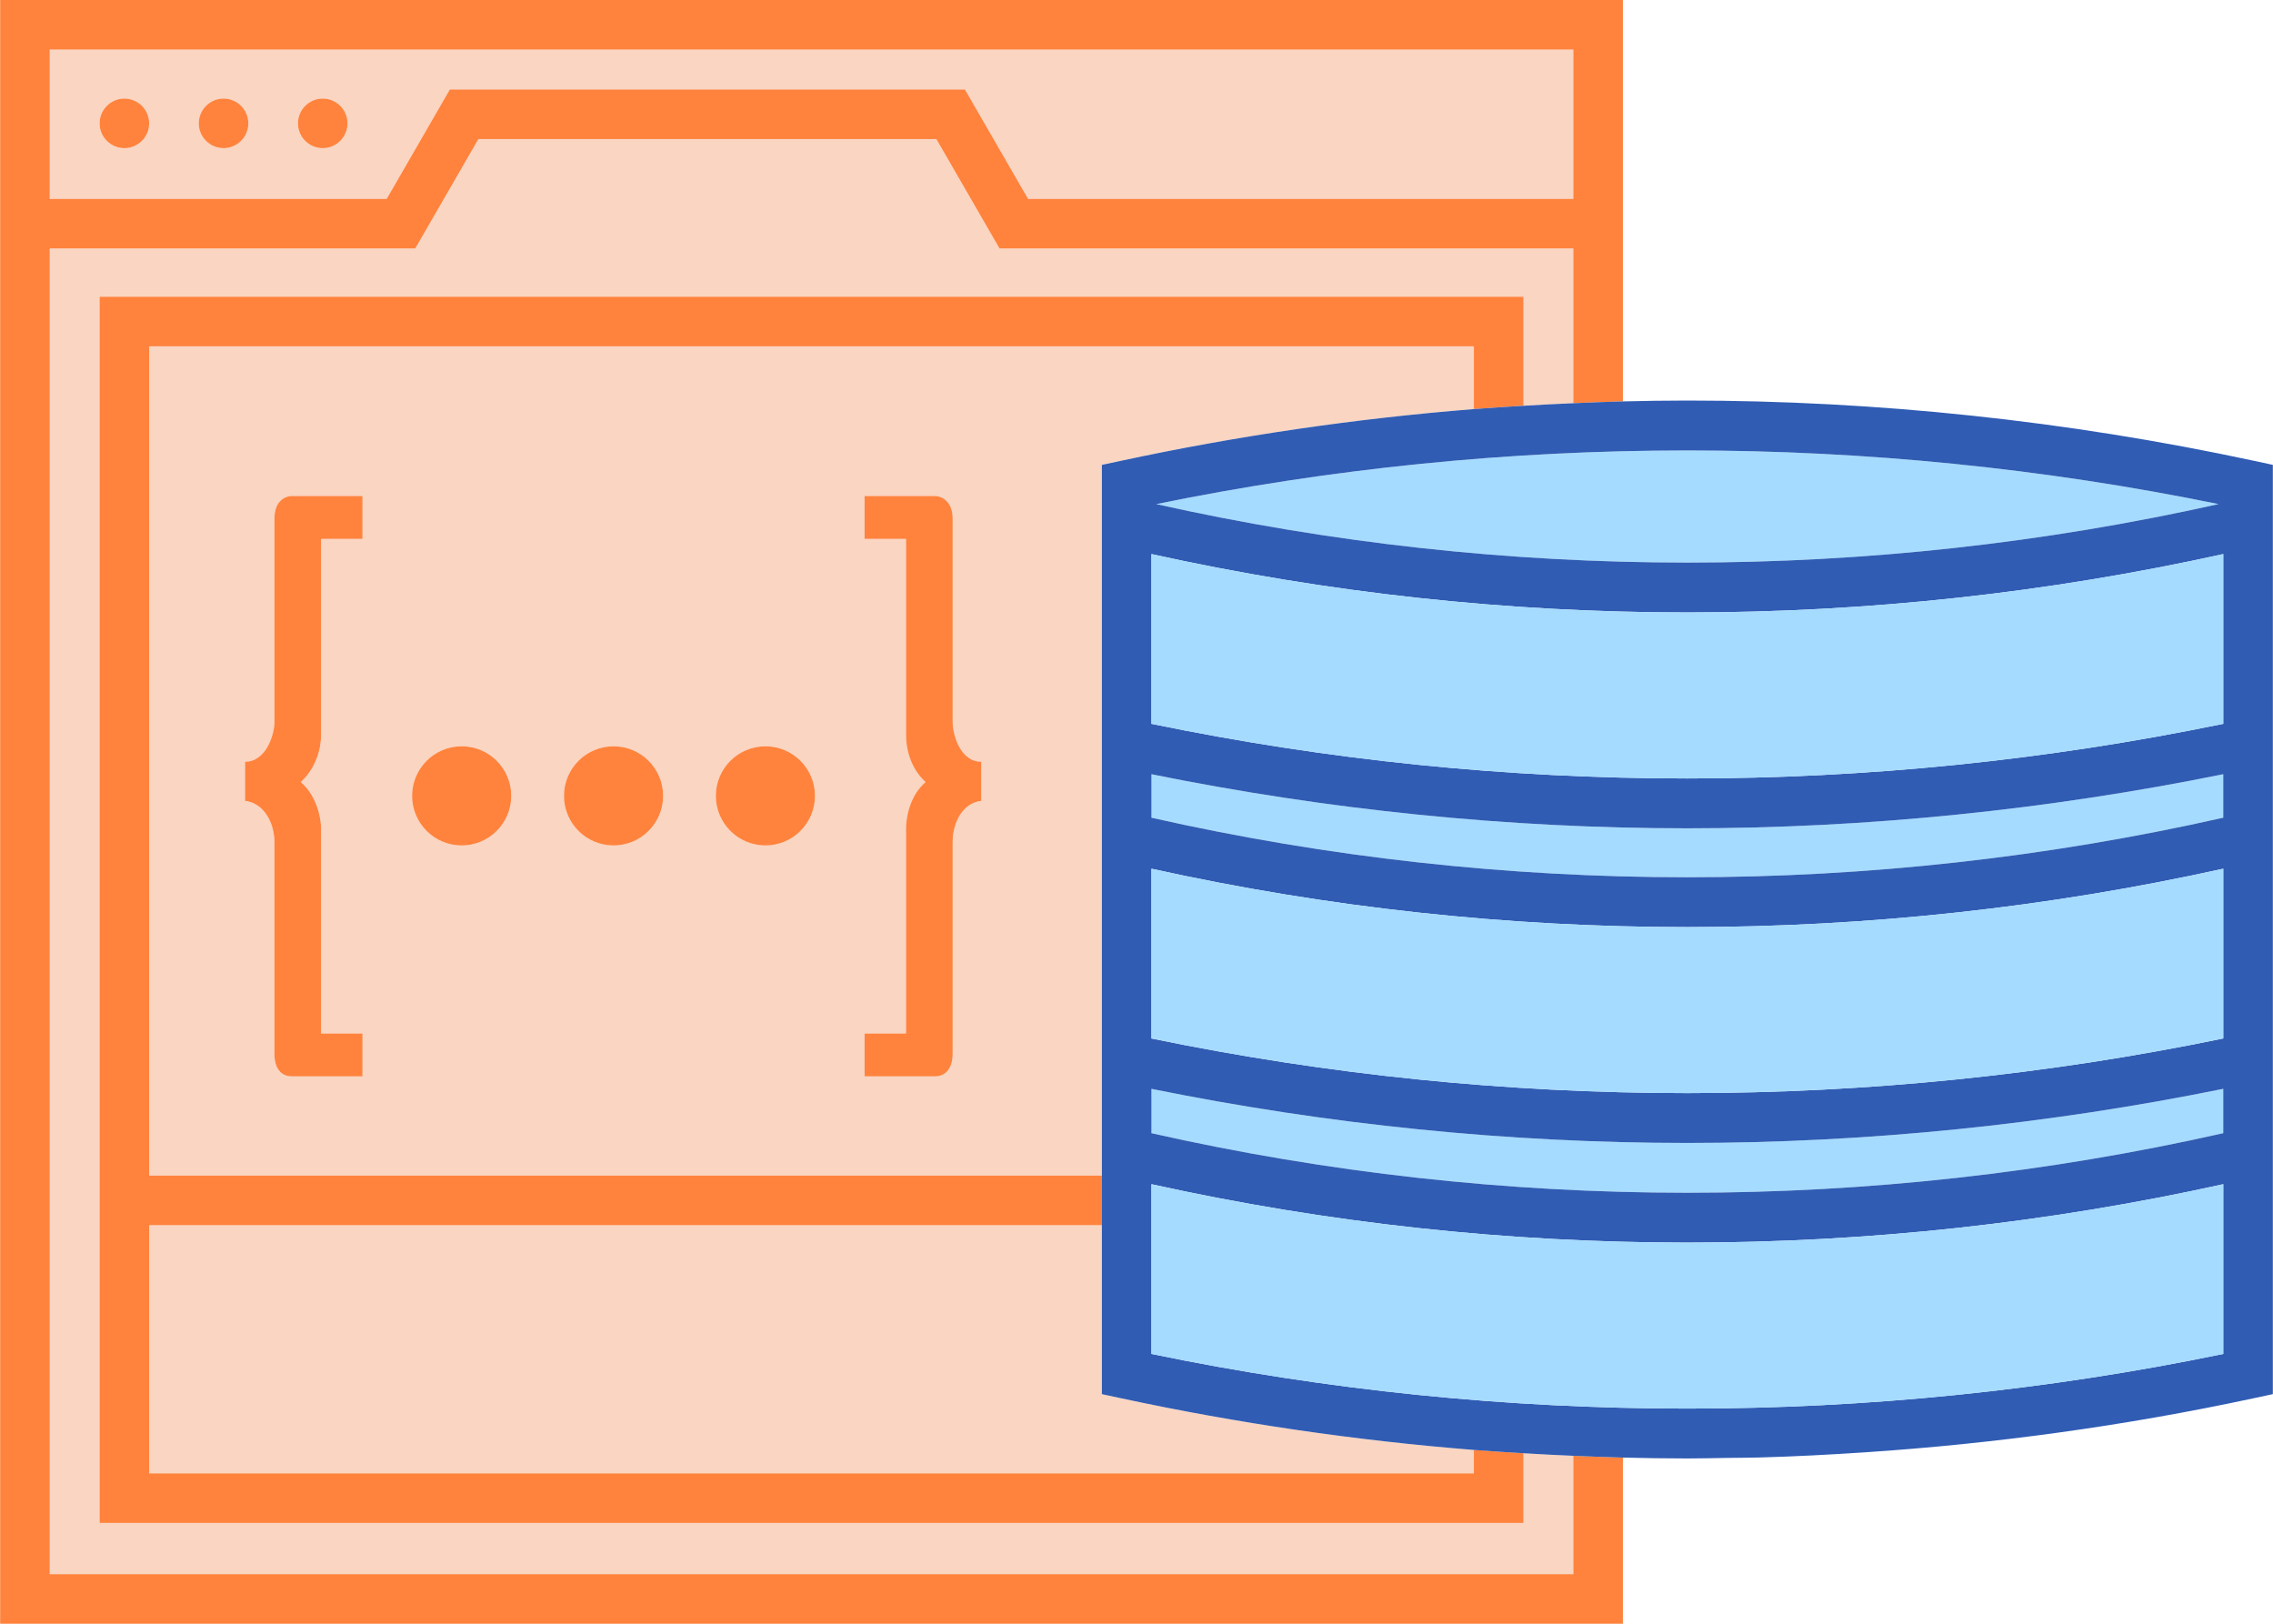 <svg xmlns="http://www.w3.org/2000/svg" xmlns:xlink="http://www.w3.org/1999/xlink" id="Layer_1" x="0" y="0" version="1.1" viewBox="0 0 224 160" xml:space="preserve" style="enable-background:new 0 0 224 160"><g><path style="fill:#f9d5c2" d="M98.497,24.484l-6.225-10.782H47.15l-6.225,10.782H4.902v130.629h150.145v-11.664 c-1.638-0.07-3.275-0.152-4.913-0.252v6.871H9.814V29.24h140.319v10.744c1.637-0.1,3.275-0.183,4.913-0.253V24.484H98.497z"/><path style="fill:#f9d5c2" d="M4.902,19.597h33.202l6.225-10.782h50.765l6.225,10.782h53.728V4.887H4.902V19.597z M31.805,9.713 c1.35,0,2.443,1.094,2.443,2.443c0,1.349-1.094,2.443-2.443,2.443c-1.349,0-2.443-1.094-2.443-2.443 C29.362,10.807,30.456,9.713,31.805,9.713z M22.031,9.713c1.35,0,2.443,1.094,2.443,2.443c0,1.349-1.094,2.443-2.443,2.443 c-1.349,0-2.443-1.094-2.443-2.443C19.588,10.807,20.682,9.713,22.031,9.713z M12.258,9.713c1.35,0,2.443,1.094,2.443,2.443 c0,1.349-1.094,2.443-2.443,2.443c-1.349,0-2.443-1.094-2.443-2.443C9.814,10.807,10.908,9.713,12.258,9.713z"/><path style="fill:#ff833d" d="M155.046,143.449v11.664H4.902V24.484h36.023l6.225-10.782h45.122l6.225,10.782h56.549v15.248 c1.629-0.069,3.258-0.138,4.887-0.178V0H0.015v160h159.918v-16.374c-0.774-0.019-1.548-0.05-2.322-0.075 C156.756,143.523,155.901,143.485,155.046,143.449z M155.046,19.597h-53.728L95.094,8.815H44.329l-6.225,10.782H4.902V4.887 h150.145V19.597z M2.458,22.041L2.458,22.041L2.458,22.041z"/><path style="fill:#f9d5c2" d="M14.701,145.181h130.546v-2.309c-11.663-0.929-23.282-2.628-34.729-5.084l-1.931-0.414v-16.646 l-93.886,0V145.181z"/><path style="fill:#f9d5c2" d="M14.701,34.127v81.714l93.886,0v-5.295v-4.261V79.458v-4.176v-2.648V50.917v-2.463v-2.646 l1.931-0.414c11.448-2.456,23.067-4.155,34.729-5.085v-6.182H14.701z M35.723,53.101h-4.08v19.361c0,1.187-0.445,3.19-2.003,4.599 c1.558,1.336,2.003,3.487,2.003,4.599v20.177h4.08v4.228H28.75c-0.816,0-1.706-0.519-1.706-2.225V82.996 c0-1.929-1.039-3.858-2.894-4.08v-3.857c2.077,0,2.894-2.671,2.894-3.931V51.098c0-1.854,1.186-2.225,1.706-2.225h6.973V53.101z M45.497,83.31c-2.699,0-4.887-2.188-4.887-4.887s2.188-4.887,4.887-4.887s4.887,2.188,4.887,4.887S48.196,83.31,45.497,83.31z M60.464,83.31c-2.699,0-4.887-2.188-4.887-4.887s2.188-4.887,4.887-4.887s4.887,2.188,4.887,4.887S63.163,83.31,60.464,83.31z M75.43,83.31c-2.699,0-4.887-2.188-4.887-4.887s2.188-4.887,4.887-4.887c2.699,0,4.887,2.188,4.887,4.887 S78.129,83.31,75.43,83.31z M96.702,78.915c-1.855,0.223-2.819,2.152-2.819,4.08v20.845c0,1.706-0.964,2.225-1.705,2.225h-6.974 v-4.228h4.08V81.66c0-1.112,0.371-3.264,1.929-4.599c-1.558-1.409-1.929-3.412-1.929-4.599V53.101h-4.08v-4.228h6.974 c0.445,0,1.705,0.371,1.705,2.225v20.029c0,1.261,0.742,3.931,2.819,3.931V78.915z"/><path style="fill:#ff833d" d="M9.814,29.24v120.827h140.319v-6.871c-1.629-0.1-3.259-0.195-4.887-0.325v2.309H14.701v-24.453 l93.886,0v-4.887l-93.886,0V34.127h130.546v6.182c1.628-0.13,3.258-0.225,4.887-0.325V29.24H9.814z"/><line style="fill:none;stroke:#f9d5c2;stroke-width:0;stroke-linecap:round;stroke-linejoin:round" x1="2.458" x2="2.458" y1="22.041" y2="22.041"/><circle style="fill:#ff833d" cx="12.258" cy="12.156" r="2.443"/><circle style="fill:#ff833d" cx="22.031" cy="12.156" r="2.443"/><circle style="fill:#ff833d" cx="31.805" cy="12.156" r="2.443"/><path style="fill:#ff833d" d="M93.883,71.127V51.098c0-1.854-1.26-2.225-1.705-2.225h-6.974v4.228h4.08v19.361 c0,1.187,0.371,3.19,1.929,4.599c-1.558,1.336-1.929,3.487-1.929,4.599v20.177h-4.08v4.228h6.974c0.742,0,1.705-0.519,1.705-2.225 V82.996c0-1.929,0.965-3.858,2.819-4.08v-3.857C94.625,75.058,93.883,72.388,93.883,71.127z"/><path style="fill:#ff833d" d="M27.044,51.098v20.029c0,1.261-0.816,3.931-2.894,3.931v3.857c1.855,0.223,2.894,2.152,2.894,4.08 v20.845c0,1.706,0.889,2.225,1.706,2.225h6.973v-4.228h-4.08V81.66c0-1.112-0.445-3.264-2.003-4.599 c1.558-1.409,2.003-3.412,2.003-4.599V53.101h4.08v-4.228H28.75C28.23,48.873,27.044,49.244,27.044,51.098z"/><circle style="fill:#ff833d" cx="75.43" cy="78.423" r="4.887"/><circle style="fill:#ff833d" cx="60.464" cy="78.423" r="4.887"/><circle style="fill:#ff833d" cx="45.497" cy="78.423" r="4.887"/><path style="fill:#a5dbff" d="M113.474,107.293v4.369c34.675,7.826,70.946,7.827,105.625,0v-4.371 c-17.387,3.524-35.137,5.331-52.817,5.331C148.604,112.622,130.857,110.816,113.474,107.293z"/><path style="fill:#a5dbff" d="M113.474,76.289v4.285c34.677,7.827,70.948,7.826,105.625-0.001v-4.286 c-17.387,3.524-35.137,5.331-52.817,5.331C148.604,81.619,130.857,79.812,113.474,76.289z"/><path style="fill:#a5dbff" d="M113.947,49.674c34.376,7.686,70.303,7.685,104.682-0.001 C184.181,42.623,148.395,42.624,113.947,49.674z"/><path style="fill:#305cb3" d="M222.054,45.392c-18.324-3.93-37.086-5.923-55.764-5.923c-2.118,0-4.237,0.033-6.357,0.085 c-1.629,0.039-3.258,0.108-4.887,0.178c-1.638,0.07-3.275,0.152-4.913,0.253c-1.629,0.1-3.259,0.195-4.887,0.325 c-11.662,0.93-23.281,2.629-34.729,5.085l-1.931,0.414v2.646v2.463v21.717v2.648v4.176v26.827v4.261v5.295v4.887v16.646 l1.931,0.414c11.447,2.456,23.066,4.155,34.729,5.084c1.628,0.13,3.258,0.225,4.887,0.325c1.637,0.1,3.275,0.183,4.913,0.252 c0.855,0.036,1.71,0.074,2.565,0.102c0.774,0.025,1.548,0.056,2.322,0.075c2.117,0.051,4.233,0.085,6.348,0.085 c0.001,0,0.002,0,0.003,0c1.301,0,2.604-0.033,3.906-0.052c1.034-0.015,2.067-0.014,3.101-0.041 c3.496-0.093,6.992-0.279,10.485-0.51c12.853-0.852,25.67-2.616,38.278-5.321l1.931-0.414v-26.826v-4.262V79.458V75.28v-2.646 V50.917v-2.463v-2.648L222.054,45.392z M113.474,116.69c34.699,7.671,70.924,7.671,105.625,0v16.725 c-34.751,7.179-70.879,7.179-105.625,0.001V116.69z M113.947,49.674c34.448-7.05,70.234-7.051,104.682-0.001 C184.25,57.359,148.323,57.359,113.947,49.674z M113.474,102.328V85.602c34.699,7.671,70.924,7.67,105.625,0v16.725 C184.347,109.505,148.219,109.506,113.474,102.328z M219.098,111.662c-34.679,7.827-70.949,7.826-105.625,0v-4.369 c17.383,3.523,35.13,5.33,52.808,5.33c17.68,0,35.43-1.807,52.817-5.331V111.662z M219.098,80.574 c-34.677,7.826-70.948,7.828-105.625,0.001v-4.285c17.383,3.523,35.13,5.33,52.808,5.33c17.68,0,35.43-1.807,52.817-5.331V80.574z M219.098,71.323c-34.751,7.179-70.879,7.179-105.625,0.001V66.49v-9.429v-2.463c34.699,7.671,70.924,7.671,105.625,0v2.463v9.429 V71.323z"/><path style="fill:#a5dbff" d="M219.098,102.327V85.602c-34.7,7.67-70.926,7.671-105.625,0v16.726 C148.219,109.506,184.347,109.505,219.098,102.327z"/><path style="fill:#a5dbff" d="M219.098,57.061v-2.463c-34.7,7.671-70.926,7.671-105.625,0v2.463v9.429v4.835 c34.745,7.178,70.874,7.177,105.625-0.001V66.49V57.061z"/><path style="fill:#a5dbff" d="M219.098,133.415V116.69c-34.7,7.671-70.926,7.671-105.625,0v16.726 C148.219,140.594,184.347,140.593,219.098,133.415z"/></g></svg>